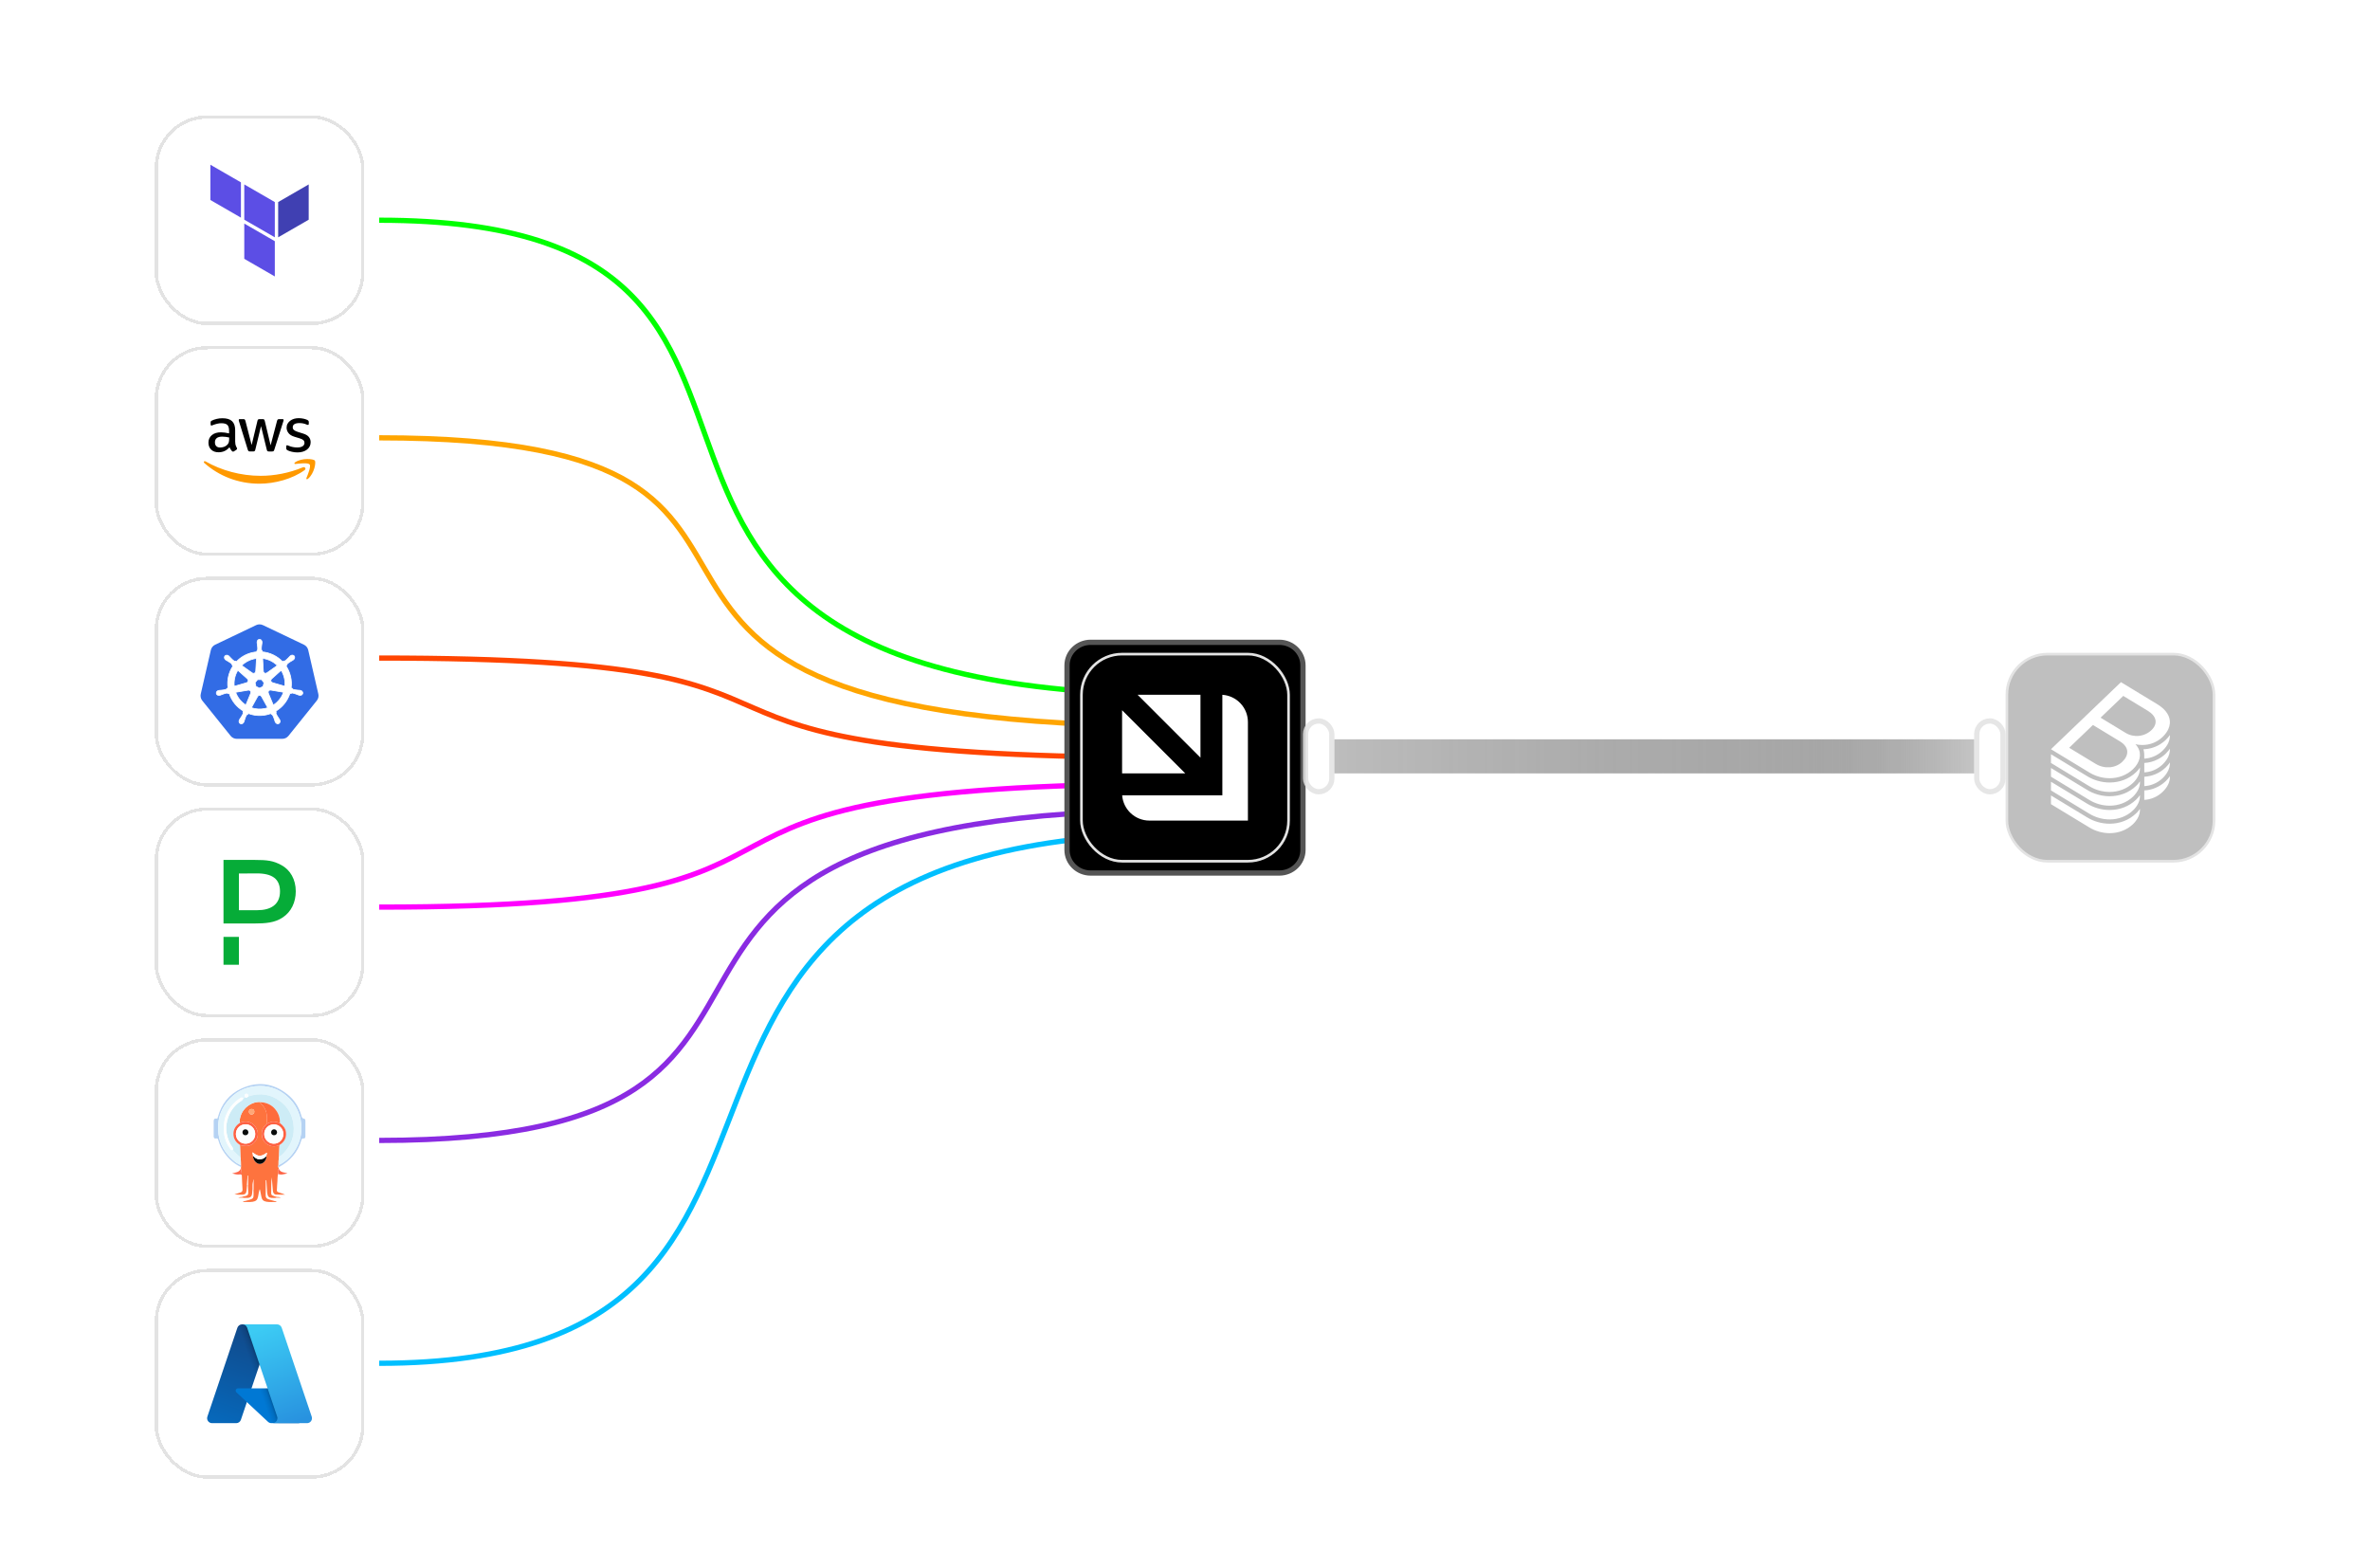 <svg width="904" height="598" viewBox="0 0 904 598" fill="none" xmlns="http://www.w3.org/2000/svg">
<rect x="765.5" y="249.5" width="79" height="79" rx="15.5" fill="black" fill-opacity="0.25"/>
<rect x="765.5" y="249.5" width="79" height="79" rx="15.5" stroke="#E3E3E3"/>
<path d="M823.045 282.521C823.695 282.121 824.301 281.654 824.853 281.127C824.958 281.025 825.061 280.922 825.162 280.818C825.548 280.424 825.905 280.003 826.228 279.557C826.558 279.103 826.843 278.618 827.078 278.109C827.401 277.414 827.598 276.668 827.663 275.905C827.863 273.298 826.319 270.706 822.875 268.616L809.006 260.2L792.84 275.69L782.315 285.774L796.914 294.634C799.251 296.065 801.937 296.827 804.678 296.839C808.028 296.839 811.238 295.657 813.606 293.386C816.182 290.918 817.037 287.724 815.448 285.07C815.189 284.639 814.883 284.239 814.534 283.877C815.386 284.068 816.257 284.165 817.131 284.166H817.151C818.576 284.169 819.99 283.905 821.318 283.388C821.918 283.151 822.496 282.86 823.045 282.521ZM809.529 290.561C806.932 293.049 802.754 293.414 799.353 291.354L789.253 285.223L798.32 276.534L808.591 282.768C812.292 285.012 812.088 288.107 809.529 290.561ZM810.729 279.508L801.233 273.743L809.891 265.443L819.216 271.102C822.702 273.215 823.155 276.075 820.634 278.495C819.326 279.733 817.646 280.505 815.854 280.688C814.063 280.871 812.261 280.457 810.729 279.508ZM814.743 305.049C812.113 307.569 808.537 308.959 804.678 308.959C801.636 308.947 798.656 308.101 796.061 306.513L782.315 298.177V301.493L796.914 310.353C799.251 311.784 801.937 312.548 804.678 312.56C808.028 312.56 811.238 311.376 813.606 309.107C815.337 307.448 816.294 305.46 816.252 303.53V303.289C815.808 303.926 815.303 304.517 814.743 305.054V305.049ZM814.743 299.806C812.113 302.327 808.537 303.715 804.678 303.715C801.636 303.703 798.656 302.857 796.061 301.27L782.315 292.936V296.254L796.914 305.113C799.251 306.545 801.937 307.308 804.678 307.321C808.028 307.321 811.238 306.136 813.606 303.867C815.337 302.209 816.294 300.22 816.252 298.289V298.049C815.808 298.686 815.303 299.277 814.743 299.814V299.806ZM814.743 294.564C812.113 297.086 808.537 298.474 804.678 298.474C801.636 298.462 798.656 297.616 796.061 296.029L782.315 287.696V291.014L796.914 299.873C799.251 301.304 801.937 302.067 804.678 302.079C808.028 302.079 811.238 300.896 813.606 298.627C815.337 296.967 816.294 294.981 816.252 293.049V292.804C815.809 293.443 815.304 294.035 814.743 294.573V294.564ZM825.995 298.024C823.8 300.114 820.929 301.347 817.902 301.5V305.097C820.504 304.953 822.97 303.887 824.857 302.09C826.739 300.292 827.699 298.312 827.68 296.358V296.064C827.187 296.776 826.622 297.436 825.995 298.033V298.024ZM814.743 310.284C812.113 312.806 808.537 314.195 804.678 314.195C801.636 314.183 798.656 313.336 796.061 311.748L782.315 303.417V306.734L796.914 315.593C799.251 317.024 801.937 317.787 804.678 317.8C808.028 317.8 811.238 316.617 813.606 314.347C815.337 312.688 816.294 310.7 816.252 308.77V308.529C815.809 309.166 815.304 309.757 814.743 310.294V310.284ZM826.271 282.037C826.18 282.13 826.09 282.222 825.996 282.314C825.548 282.736 825.07 283.124 824.565 283.477C824.07 283.828 823.549 284.143 823.006 284.417C821.894 284.979 820.706 285.373 819.479 285.588C818.851 285.705 818.214 285.776 817.576 285.8C817.642 286.016 817.698 286.236 817.744 286.458C817.855 286.988 817.907 287.529 817.897 288.071V289.37H817.904C819.072 289.298 820.221 289.046 821.312 288.624C822.63 288.108 823.835 287.34 824.859 286.363C824.967 286.259 825.061 286.153 825.163 286.048C825.549 285.655 825.906 285.234 826.229 284.787C826.559 284.335 826.843 283.851 827.079 283.343C827.401 282.646 827.597 281.898 827.659 281.132C827.67 280.967 827.686 280.8 827.685 280.635V280.363C827.588 280.501 827.487 280.64 827.382 280.779C827.04 281.221 826.668 281.642 826.271 282.037ZM826.271 292.511C826.179 292.605 826.095 292.701 826.002 292.793C823.808 294.883 820.937 296.116 817.91 296.27V299.855C820.512 299.71 822.978 298.644 824.865 296.848C825.789 295.99 826.54 294.963 827.078 293.823C827.4 293.126 827.597 292.378 827.659 291.613C827.67 291.447 827.685 291.281 827.684 291.114V290.82C827.585 290.964 827.488 291.109 827.379 291.252C827.037 291.695 826.667 292.116 826.271 292.511ZM826.271 287.269C826.179 287.363 826.095 287.458 826.002 287.551C825.555 287.973 825.078 288.362 824.574 288.714C824.076 289.066 823.554 289.38 823.01 289.654C821.424 290.459 819.687 290.925 817.91 291.023V294.612C820.512 294.467 822.978 293.401 824.865 291.605C824.973 291.502 825.067 291.395 825.169 291.291C825.555 290.897 825.912 290.476 826.235 290.03C826.563 289.576 826.845 289.092 827.078 288.583C827.4 287.887 827.597 287.139 827.659 286.373C827.67 286.207 827.685 286.04 827.684 285.875V285.579C827.585 285.724 827.488 285.869 827.379 286.012C827.037 286.455 826.667 286.876 826.271 287.271V287.269Z" fill="white"/>
<path d="M144.64 84C349.547 84 177.184 265 452 265" stroke="#00FF00" stroke-width="2"/>
<path d="M144.64 167C349.547 167 176.28 277 452 277" stroke="#FFA500" stroke-width="2"/>
<path d="M144.64 251C349.547 251 217.864 289 452 289" stroke="#FF4500" stroke-width="2"/>
<path d="M144.64 346C349.547 346 219.22 299 452 299" stroke="#FF00FF" stroke-width="2"/>
<path d="M144.64 435C349.547 435 189.84 309 452 309" stroke="#8A2BE2" stroke-width="2"/>
<path d="M144.64 520C349.547 520 201.592 318 452 318" stroke="#00BFFF" stroke-width="2"/>
<path d="M488 245H416C411.029 245 407 248.94 407 253.8V324.2C407 329.06 411.029 333 416 333H488C492.971 333 497 329.06 497 324.2V253.8C497 248.94 492.971 245 488 245Z" fill="black" stroke="#555555" stroke-width="2"/>
<rect x="412.5" y="249.5" width="79" height="79" rx="15.5" fill="black" fill-opacity="0.25"/>
<rect x="412.5" y="249.5" width="79" height="79" rx="15.5" stroke="#E3E3E3"/>
<path d="M428 295.001L452.105 295.001L428 270.897V295.001Z" fill="white"/>
<path d="M428.029 303.348C428.429 308.746 432.935 313 438.435 313H476V275.435C476 269.902 471.694 265.375 466.25 265.022L466.25 303.348L428.029 303.348Z" fill="white"/>
<path d="M457.902 265L457.902 288.992L433.909 265H457.902Z" fill="white"/>
<g filter="url(#filter0_d_4_133)">
<rect x="59" y="39" width="80" height="80" rx="20" fill="white" shape-rendering="crispEdges"/>
<rect x="59.625" y="39.625" width="78.75" height="78.75" rx="19.375" stroke="#E3E3E3" stroke-width="1.25" shape-rendering="crispEdges"/>
<path d="M106.101 72.075V85.52L117.75 78.802V65.343L106.101 72.075Z" fill="#4040B2"/>
<path d="M93.176 65.343L104.824 72.075V85.52L93.176 78.793V65.343ZM80.25 57.835V71.287L91.898 78.014V64.561L80.25 57.835ZM93.176 93.723L104.824 100.45V86.997L93.176 80.271V93.723Z" fill="#5C4EE5"/>
</g>
<g filter="url(#filter1_d_4_133)">
<rect x="59" y="127" width="80" height="80" rx="20" fill="white" shape-rendering="crispEdges"/>
<rect x="59.625" y="127.625" width="78.75" height="78.75" rx="19.375" stroke="#E3E3E3" stroke-width="1.25" shape-rendering="crispEdges"/>
<path d="M89.728 163.577C89.728 164.094 89.787 164.515 89.886 164.814C89.994 165.121 90.135 165.46 90.334 165.816C90.409 165.929 90.434 166.042 90.434 166.139C90.434 166.277 90.351 166.414 90.168 166.56L89.272 167.142C89.147 167.222 89.023 167.263 88.907 167.263C88.766 167.263 88.625 167.198 88.484 167.069C88.284 166.859 88.118 166.64 87.977 166.414C87.836 166.18 87.695 165.913 87.537 165.598C86.433 166.875 85.047 167.513 83.379 167.513C82.192 167.513 81.246 167.182 80.557 166.511C79.86 165.848 79.511 164.959 79.511 163.844C79.511 162.664 79.934 161.702 80.798 160.982C81.661 160.255 82.806 159.899 84.259 159.899C84.74 159.899 85.23 159.94 85.753 160.004C86.276 160.077 86.815 160.19 87.38 160.312V159.301C87.38 158.242 87.156 157.507 86.716 157.078C86.267 156.642 85.504 156.432 84.416 156.432C83.918 156.432 83.412 156.488 82.889 156.618C82.366 156.739 81.86 156.893 81.362 157.086C81.138 157.183 80.964 157.24 80.864 157.272C80.764 157.297 80.698 157.313 80.64 157.313C80.441 157.313 80.341 157.175 80.341 156.876V156.197C80.341 155.979 80.374 155.809 80.441 155.712C80.516 155.615 80.64 155.518 80.839 155.421C81.337 155.171 81.927 154.961 82.624 154.791C83.313 154.613 84.051 154.532 84.823 154.532C86.508 154.532 87.737 154.904 88.525 155.656C89.305 156.408 89.704 157.547 89.704 159.075V163.577H89.728ZM83.985 165.695C84.458 165.695 84.939 165.606 85.446 165.444C85.952 165.274 86.409 164.967 86.79 164.555C87.014 164.288 87.18 163.997 87.272 163.666C87.355 163.326 87.413 162.922 87.413 162.453V161.872C86.998 161.775 86.558 161.686 86.11 161.637C85.653 161.581 85.222 161.548 84.782 161.548C83.835 161.548 83.138 161.734 82.674 162.106C82.209 162.478 81.985 163.011 81.985 163.706C81.985 164.361 82.151 164.846 82.507 165.177C82.848 165.525 83.338 165.695 83.985 165.695ZM95.339 167.198C95.082 167.198 94.916 167.15 94.8 167.053C94.692 166.972 94.592 166.778 94.501 166.511L91.181 155.769C91.098 155.494 91.056 155.308 91.056 155.211C91.056 154.993 91.173 154.864 91.397 154.864H92.783C93.049 154.864 93.231 154.904 93.331 155.001C93.447 155.09 93.53 155.284 93.613 155.543L95.987 164.749L98.195 155.543C98.261 155.268 98.352 155.09 98.46 155.001C98.576 154.92 98.775 154.864 99.025 154.864H100.162C100.427 154.864 100.61 154.904 100.726 155.001C100.834 155.09 100.934 155.284 100.992 155.543L103.224 164.862L105.673 155.543C105.756 155.268 105.855 155.09 105.955 155.001C106.063 154.92 106.246 154.864 106.503 154.864H107.823C108.047 154.864 108.171 154.977 108.171 155.211C108.171 155.284 108.155 155.349 108.146 155.438C108.13 155.518 108.105 155.632 108.047 155.785L104.635 166.527C104.552 166.802 104.453 166.988 104.345 167.069C104.229 167.15 104.046 167.206 103.805 167.206H102.585C102.32 167.206 102.137 167.166 102.021 167.069C101.913 166.972 101.813 166.794 101.755 166.511L99.564 157.547L97.389 166.503C97.315 166.778 97.232 166.956 97.124 167.053C97.008 167.15 96.808 167.198 96.551 167.198H95.339ZM113.5 167.57C112.769 167.57 112.031 167.489 111.325 167.319C110.62 167.15 110.064 166.972 109.698 166.762C109.474 166.64 109.317 166.503 109.258 166.374C109.2 166.252 109.175 166.107 109.175 165.986V165.274C109.175 164.983 109.292 164.846 109.499 164.846C109.582 164.846 109.673 164.862 109.756 164.886C109.839 164.919 109.964 164.967 110.105 165.024C110.586 165.234 111.109 165.404 111.665 165.509C112.23 165.622 112.778 165.679 113.342 165.679C114.238 165.679 114.927 165.525 115.409 165.218C115.89 164.911 116.139 164.466 116.139 163.9C116.139 163.512 116.015 163.189 115.766 162.922C115.508 162.664 115.027 162.429 114.338 162.203L112.288 161.581C111.25 161.257 110.487 160.788 110.022 160.158C109.557 159.552 109.317 158.865 109.317 158.145C109.317 157.563 109.441 157.046 109.698 156.602C109.956 156.157 110.296 155.769 110.719 155.462C111.143 155.139 111.624 154.904 112.188 154.734C112.753 154.573 113.342 154.5 113.965 154.5C114.28 154.5 114.604 154.516 114.911 154.557C115.243 154.597 115.533 154.654 115.832 154.71C116.114 154.783 116.388 154.848 116.637 154.936C116.894 155.017 117.094 155.098 117.235 155.179C117.434 155.292 117.575 155.405 117.658 155.527C117.741 155.64 117.783 155.793 117.783 155.987V156.642C117.783 156.933 117.675 157.086 117.459 157.086C117.343 157.086 117.16 157.03 116.919 156.925C116.114 156.561 115.21 156.375 114.205 156.375C113.4 156.375 112.769 156.505 112.329 156.771C111.89 157.03 111.665 157.434 111.665 158.008C111.665 158.396 111.807 158.727 112.089 158.994C112.371 159.253 112.894 159.519 113.641 159.754L115.649 160.384C116.67 160.7 117.401 161.144 117.841 161.718C118.281 162.284 118.488 162.938 118.488 163.666C118.488 164.264 118.364 164.806 118.123 165.274C117.866 165.751 117.534 166.163 117.094 166.495C116.654 166.842 116.131 167.093 115.525 167.279C114.886 167.473 114.222 167.57 113.5 167.57Z" fill="black"/>
<path d="M116.172 174.327C111.524 177.705 104.768 179.5 98.958 179.5C90.816 179.5 83.479 176.533 77.943 171.611C77.503 171.223 77.893 170.698 78.424 171.005C84.417 174.424 91.804 176.493 99.448 176.493C104.61 176.493 110.279 175.442 115.492 173.268C116.272 172.92 116.936 173.769 116.172 174.327ZM118.106 172.161C117.517 171.409 114.18 171.797 112.67 171.975C112.213 172.031 112.147 171.643 112.554 171.352C115.21 169.518 119.575 170.043 120.09 170.657C120.596 171.28 119.949 175.58 117.459 177.633C117.077 177.956 116.712 177.786 116.878 177.366C117.442 175.992 118.704 172.896 118.106 172.161Z" fill="#FF9900"/>
</g>
<g filter="url(#filter2_d_4_133)">
<rect x="59" y="215" width="80" height="80" rx="20" fill="white" shape-rendering="crispEdges"/>
<rect x="59.625" y="215.625" width="78.75" height="78.75" rx="19.375" stroke="#E3E3E3" stroke-width="1.25" shape-rendering="crispEdges"/>
<path d="M98.844 233.154C98.446 233.174 98.056 233.273 97.698 233.444L82.053 240.919C81.648 241.112 81.293 241.394 81.012 241.742C80.732 242.091 80.535 242.497 80.435 242.932L76.575 259.722C76.486 260.109 76.476 260.51 76.546 260.901C76.616 261.291 76.764 261.664 76.981 261.997C77.034 262.079 77.091 262.158 77.151 262.233L87.98 275.697C88.26 276.045 88.616 276.326 89.021 276.52C89.426 276.713 89.869 276.813 90.319 276.813L107.684 276.809C108.133 276.81 108.576 276.71 108.981 276.517C109.386 276.324 109.742 276.043 110.022 275.695L120.847 262.229C121.127 261.881 121.325 261.474 121.425 261.039C121.525 260.605 121.525 260.153 121.425 259.718L117.559 242.928C117.459 242.493 117.262 242.087 116.982 241.738C116.701 241.39 116.346 241.108 115.941 240.915L100.295 233.444C99.843 233.228 99.344 233.129 98.844 233.154Z" fill="#326CE5"/>
<path d="M98.999 238.868C98.482 238.868 98.063 239.334 98.063 239.908C98.063 239.917 98.065 239.926 98.065 239.934C98.064 240.013 98.06 240.107 98.063 240.175C98.075 240.506 98.147 240.76 98.191 241.065C98.27 241.718 98.336 242.26 98.295 242.764C98.255 242.953 98.115 243.127 97.991 243.248L97.969 243.644C97.407 243.69 96.841 243.776 96.276 243.904C93.845 244.456 91.751 245.708 90.158 247.399C90.054 247.329 89.873 247.199 89.82 247.159C89.653 247.182 89.484 247.233 89.263 247.105C88.844 246.823 88.463 246.434 88.001 245.965C87.789 245.741 87.636 245.527 87.385 245.311C87.328 245.261 87.24 245.195 87.177 245.145C86.98 244.988 86.748 244.906 86.524 244.898C86.237 244.889 85.959 245.001 85.778 245.229C85.456 245.633 85.559 246.251 86.008 246.609C86.013 246.613 86.017 246.616 86.022 246.619C86.084 246.669 86.159 246.733 86.216 246.775C86.483 246.972 86.727 247.073 86.993 247.229C87.552 247.575 88.017 247.862 88.385 248.208C88.529 248.361 88.554 248.631 88.573 248.748L88.873 249.016C87.267 251.434 86.523 254.42 86.963 257.463L86.57 257.577C86.467 257.711 86.321 257.921 86.168 257.984C85.686 258.135 85.144 258.191 84.49 258.26C84.182 258.285 83.917 258.27 83.591 258.332C83.519 258.345 83.419 258.371 83.341 258.39C83.338 258.39 83.336 258.391 83.333 258.392C83.329 258.393 83.323 258.395 83.319 258.396C82.767 258.529 82.413 259.036 82.527 259.536C82.641 260.036 83.18 260.34 83.735 260.221C83.739 260.22 83.745 260.219 83.749 260.219C83.755 260.217 83.761 260.214 83.767 260.213C83.845 260.196 83.942 260.177 84.009 260.159C84.33 260.073 84.562 259.947 84.85 259.836C85.469 259.614 85.982 259.429 86.482 259.356C86.691 259.34 86.911 259.485 87.02 259.546L87.429 259.476C88.368 262.388 90.336 264.742 92.829 266.219L92.659 266.627C92.72 266.786 92.788 267 92.742 267.157C92.56 267.628 92.249 268.125 91.894 268.68C91.723 268.936 91.547 269.135 91.392 269.428C91.355 269.498 91.308 269.606 91.272 269.68C91.031 270.195 91.208 270.788 91.67 271.011C92.136 271.235 92.713 270.999 92.963 270.483C92.963 270.482 92.965 270.481 92.965 270.481C92.965 270.48 92.965 270.479 92.965 270.479C93.001 270.405 93.051 270.309 93.081 270.241C93.214 269.937 93.258 269.676 93.351 269.382C93.599 268.76 93.735 268.107 94.076 267.7C94.169 267.589 94.322 267.546 94.48 267.503L94.692 267.119C96.865 267.953 99.297 268.177 101.726 267.625C102.281 267.5 102.816 267.337 103.333 267.141C103.393 267.247 103.503 267.45 103.533 267.501C103.693 267.554 103.869 267.581 104.011 267.792C104.266 268.227 104.441 268.743 104.654 269.366C104.747 269.66 104.793 269.921 104.926 270.225C104.956 270.294 105.006 270.391 105.042 270.465C105.291 270.982 105.87 271.219 106.336 270.995C106.798 270.772 106.975 270.179 106.734 269.664C106.699 269.59 106.649 269.482 106.612 269.412C106.457 269.119 106.282 268.922 106.11 268.666C105.756 268.111 105.462 267.651 105.28 267.179C105.204 266.936 105.293 266.785 105.352 266.627C105.316 266.586 105.24 266.357 105.196 266.249C107.786 264.719 109.697 262.278 110.594 259.458C110.715 259.477 110.926 259.515 110.994 259.528C111.135 259.435 111.264 259.314 111.518 259.334C112.018 259.406 112.531 259.592 113.151 259.814C113.439 259.925 113.671 260.053 113.991 260.138C114.059 260.157 114.156 260.174 114.233 260.191C114.24 260.192 114.245 260.195 114.251 260.197C114.256 260.197 114.261 260.198 114.265 260.199C114.821 260.318 115.36 260.014 115.474 259.514C115.588 259.014 115.233 258.507 114.682 258.374C114.601 258.356 114.487 258.325 114.409 258.31C114.084 258.248 113.818 258.263 113.511 258.238C112.856 258.169 112.314 258.113 111.832 257.962C111.636 257.885 111.496 257.652 111.428 257.555L111.05 257.445C111.246 256.027 111.193 254.551 110.854 253.074C110.512 251.583 109.906 250.219 109.099 249.018C109.196 248.93 109.379 248.768 109.431 248.72C109.447 248.552 109.434 248.376 109.607 248.19C109.976 247.844 110.44 247.557 111 247.211C111.266 247.055 111.512 246.954 111.778 246.757C111.839 246.713 111.921 246.642 111.984 246.591C112.434 246.233 112.537 245.615 112.215 245.211C111.892 244.806 111.267 244.768 110.818 245.127C110.754 245.177 110.667 245.243 110.61 245.293C110.358 245.509 110.203 245.722 109.992 245.947C109.53 246.416 109.148 246.807 108.729 247.089C108.548 247.195 108.282 247.158 108.161 247.151L107.805 247.405C105.774 245.276 103.009 243.914 100.032 243.65C100.023 243.525 100.012 243.3 100.01 243.232C99.888 243.115 99.741 243.016 99.704 242.764C99.663 242.26 99.731 241.718 99.81 241.065C99.853 240.76 99.925 240.506 99.938 240.175C99.941 240.099 99.936 239.99 99.936 239.908C99.936 239.334 99.516 238.868 98.999 238.868ZM97.827 246.131L97.549 251.043L97.529 251.053C97.51 251.492 97.148 251.843 96.704 251.843C96.522 251.843 96.355 251.785 96.218 251.685L96.21 251.689L92.183 248.834C93.42 247.617 95.004 246.717 96.828 246.303C97.162 246.227 97.495 246.171 97.827 246.131ZM100.174 246.131C102.304 246.393 104.274 247.358 105.784 248.836L101.782 251.673L101.768 251.667C101.413 251.927 100.913 251.862 100.636 251.515C100.523 251.373 100.463 251.206 100.456 251.037L100.452 251.035L100.174 246.131ZM90.722 250.669L94.4 253.958L94.395 253.978C94.727 254.267 94.776 254.767 94.499 255.114C94.386 255.257 94.234 255.352 94.071 255.397L94.067 255.413L89.353 256.773C89.114 254.579 89.631 252.447 90.722 250.669ZM107.251 250.671C107.797 251.556 108.211 252.546 108.457 253.618C108.7 254.677 108.761 255.735 108.661 256.757L103.923 255.393L103.919 255.373C103.495 255.257 103.234 254.825 103.333 254.392C103.373 254.215 103.468 254.065 103.595 253.954L103.593 253.944L107.251 250.671ZM98.245 254.212H99.752L100.688 255.383L100.352 256.843L98.999 257.493L97.643 256.841L97.307 255.381L98.245 254.212ZM103.075 258.218C103.139 258.214 103.203 258.22 103.265 258.232L103.273 258.222L108.149 259.046C107.435 261.051 106.07 262.788 104.245 263.95L102.353 259.378L102.359 259.37C102.185 258.966 102.359 258.492 102.759 258.3C102.861 258.25 102.968 258.223 103.075 258.218ZM94.886 258.238C95.258 258.243 95.591 258.501 95.678 258.88C95.718 259.057 95.699 259.233 95.632 259.388L95.646 259.406L93.773 263.932C92.022 262.808 90.628 261.126 89.882 259.062L94.716 258.242L94.724 258.252C94.778 258.242 94.832 258.237 94.886 258.238ZM98.969 260.221C99.099 260.216 99.23 260.242 99.355 260.303C99.519 260.381 99.646 260.506 99.726 260.655H99.744L102.127 264.96C101.817 265.064 101.499 265.153 101.174 265.227C99.352 265.64 97.535 265.515 95.89 264.954L98.267 260.657H98.271C98.414 260.39 98.684 260.231 98.969 260.221Z" fill="white" stroke="white" stroke-width="0.281"/>
</g>
<g filter="url(#filter3_d_4_133)">
<rect x="59" y="303" width="80" height="80" rx="20" fill="white" shape-rendering="crispEdges"/>
<rect x="59.625" y="303.625" width="78.75" height="78.75" rx="19.375" stroke="#E3E3E3" stroke-width="1.25" shape-rendering="crispEdges"/>
<path d="M91.124 352.349V363H85.25V352.349H91.124ZM96.992 323C102.025 323.006 104.207 323.291 107.307 324.966C110.713 326.794 112.816 330.429 112.816 334.954C112.816 339.16 111.101 342.794 107.81 344.966C104.793 346.977 101.364 347.251 96.793 347.251H85.25V323L96.992 323ZM97.933 328.142L97.753 328.143L91.124 328.189V342.177H98.141C103.056 342.177 106.804 340.211 106.804 335.023C106.804 330.2 103.787 328.097 97.753 328.143L97.933 328.142Z" fill="#06AC38"/>
</g>
<g filter="url(#filter4_d_4_133)">
<rect x="59" y="391" width="80" height="80" rx="20" fill="white" shape-rendering="crispEdges"/>
<rect x="59.625" y="391.625" width="78.75" height="78.75" rx="19.375" stroke="#E3E3E3" stroke-width="1.25" shape-rendering="crispEdges"/>
<path d="M96.537 444.994C96.541 444.994 96.545 445.006 96.545 445.029C96.549 445.192 96.553 445.351 96.557 445.514C96.58 445.39 96.603 445.266 96.63 445.138C96.611 444.901 96.425 445.022 96.537 444.994Z" fill="#FEFEFE"/>
<path d="M106.607 431.746C106.604 431.75 106.597 431.75 106.593 431.753C106.597 431.757 106.604 431.76 106.607 431.764C106.604 431.76 106.607 431.753 106.607 431.746Z" fill="#FEFEFE"/>
<path d="M100.264 415.485V415.489H100.274C100.271 415.489 100.267 415.485 100.264 415.485Z" fill="#FEFEFE"/>
<path d="M105.657 448.144C105.706 447.582 105.68 447.013 105.749 446.455C105.902 445.227 105.756 443.972 106.075 442.759C106.232 442.132 105.729 441.396 106.374 440.846L106.213 440.311C106.145 440.172 106.111 440.019 106.115 439.863C106.118 439.708 106.158 439.556 106.232 439.42C106.194 438.344 106.259 437.266 106.424 436.201C106.482 434.722 106.543 433.242 106.601 431.758C106.597 431.754 106.589 431.75 106.585 431.747C103.45 433.199 100.494 431.166 99.991 428.725C99.661 427.121 99.838 425.607 101.078 424.383C101.285 424.177 101.461 423.941 101.653 423.716C102.16 420.652 101.807 417.84 99.212 415.648C99.6 415.423 99.949 415.551 100.264 415.493V415.489C97.082 414.683 93.221 416.879 91.942 420.234C91.545 421.225 91.366 422.292 91.417 423.36C94.572 421.884 97.4 423.647 98.18 426.331C98.99 429.124 96.832 432.08 93.965 432.122C93.144 432.126 92.328 432.004 91.543 431.758C91.601 433.3 91.66 434.842 91.72 436.383C91.861 437.389 91.921 438.405 91.9 439.42C91.908 439.661 91.916 439.901 91.923 440.141C91.916 440.3 91.908 440.459 91.9 440.621C92.1 441.595 92.219 442.583 92.257 443.577C92.25 443.551 92.245 443.526 92.242 443.499C92.246 443.527 92.253 443.55 92.257 443.577C92.334 445.262 92.38 446.951 92.499 448.636C92.549 449.333 92.299 449.682 91.662 449.86C90.91 450.073 90.169 450.329 89.425 450.569C90.407 450.694 91.398 450.738 92.388 450.701C93.451 450.677 93.935 450.201 94.038 449.136C94.103 448.458 94.161 447.78 94.222 447.102C94.291 445.874 94.361 444.642 94.43 443.414H94.579V446.92C94.599 447.451 94.606 447.985 94.641 448.516C94.794 450.991 94.867 450.976 92.422 451.475C92.366 451.493 92.312 451.516 92.261 451.545C92.407 451.642 92.553 451.739 92.699 451.839C92.721 451.843 92.742 451.851 92.76 451.864C92.779 451.877 92.795 451.894 92.806 451.913C93.389 451.917 93.977 451.967 94.552 451.913C95.6 451.812 96.096 451.247 96.172 450.197C96.218 449.523 96.287 448.849 96.345 448.175C96.285 447.285 96.355 446.391 96.552 445.521C96.548 445.359 96.545 445.2 96.541 445.037C96.541 445.014 96.533 444.999 96.533 445.002C96.422 445.03 96.606 444.909 96.625 445.146C96.644 445.041 96.667 444.937 96.687 444.832V448.892C96.698 449.368 96.713 449.841 96.721 450.317C96.74 452.041 96.633 452.196 95.005 452.688C94.556 452.823 94.088 452.905 93.643 453.056C93.32 453.168 92.91 453.106 92.606 453.49C93.931 453.439 95.171 453.59 96.403 453.389C97.677 453.18 98.183 452.661 98.445 451.406C98.636 450.484 98.717 449.535 99.066 448.601C99.106 448.665 99.139 448.732 99.166 448.802C99.343 449.674 99.519 450.549 99.688 451.421C99.926 452.641 100.417 453.16 101.646 453.377C102.916 453.598 104.202 453.447 105.518 453.478C105.33 453.153 105.035 453.207 104.797 453.137C103.979 452.897 103.146 452.692 102.344 452.413C101.761 452.207 101.342 451.832 101.35 451.107C101.369 449.124 101.358 447.141 101.358 445.157H101.596C101.68 446.401 101.78 447.64 101.845 448.884C101.995 451.758 102.333 452.072 105.192 451.913C105.353 451.642 105.749 451.855 105.898 451.564C105.211 451.561 104.613 451.227 103.983 451.014C103.813 450.955 103.668 450.841 103.569 450.69C103.47 450.538 103.424 450.358 103.438 450.178C103.469 448.14 103.392 446.095 103.664 444.065C103.83 445.769 103.96 447.478 104.091 449.182C104.152 449.98 104.509 450.604 105.338 450.658C106.459 450.735 107.583 450.677 108.708 450.677C108.123 450.403 107.517 450.178 106.896 450.003C105.522 449.558 105.53 449.554 105.657 448.144L105.657 448.144ZM97.013 419.08C97.01 419.352 96.902 419.613 96.711 419.806C96.52 419.998 96.262 420.108 95.992 420.11C95.389 420.122 94.936 419.773 94.925 418.983C94.927 418.847 94.957 418.714 95.013 418.59C95.068 418.466 95.147 418.355 95.246 418.264C95.346 418.172 95.462 418.102 95.589 418.057C95.716 418.012 95.85 417.994 95.984 418.003C96.702 417.991 97.024 418.479 97.013 419.08ZM101.626 436.023C101.63 437.592 100.44 438.959 99.082 438.956C97.8 438.952 96.491 437.425 96.537 435.984C96.468 435.558 96.395 435.128 96.299 434.532C97.216 435.163 97.988 435.81 99.02 435.833C100.076 435.853 100.905 435.307 101.768 434.667C101.953 435.179 101.488 435.578 101.626 436.023H101.626Z" fill="#FE733E"/>
<path d="M91.904 439.417C91.827 439.389 91.754 439.355 91.682 439.327C90.653 438.874 89.705 438.252 88.876 437.487C85.828 434.83 83.817 431.503 83.33 427.466C82.777 422.88 83.794 418.646 86.826 415.009C89.594 411.693 93.121 409.76 97.331 409.314C102.01 408.822 106.213 410.143 109.752 413.405C112.641 415.993 114.466 419.579 114.868 423.457C115.283 426.786 114.599 430.159 112.922 433.056C111.36 435.748 109.28 437.933 106.466 439.316C106.39 439.355 106.313 439.393 106.236 439.428C106.161 439.564 106.12 439.716 106.117 439.871C106.114 440.027 106.148 440.18 106.217 440.319V440.319C106.277 440.254 106.344 440.195 106.417 440.145C110.665 437.875 113.613 434.501 114.991 429.806C115.11 429.407 115.294 429.209 115.736 429.256C116.335 429.318 116.496 428.915 116.496 428.411C116.5 426.478 116.501 424.547 116.5 422.616C116.5 422.202 116.4 421.745 115.974 421.698C115.191 421.605 115.095 421.028 114.937 420.467C114.071 417.265 112.202 414.432 109.61 412.39C104.198 408.102 98.256 407.327 92.023 410.225C87.39 412.374 84.439 416.105 83.103 421.098C83.019 421.408 83.057 421.776 82.535 421.667C81.79 421.512 81.51 421.954 81.506 422.62C81.495 424.553 81.502 426.482 81.502 428.415C81.502 429.058 81.825 429.399 82.439 429.248C83.003 429.109 83.138 429.391 83.253 429.825C83.752 431.662 84.586 433.388 85.713 434.915C87.364 437.174 89.375 438.987 91.931 440.141C91.923 439.901 91.916 439.657 91.904 439.417L91.904 439.417Z" fill="#B5D2F3"/>
<path d="M91.908 440.617C91.34 442.225 89.828 442.186 88.542 442.589C89.509 442.841 90.492 443.131 91.459 442.965C92.035 442.864 92.146 443.073 92.231 443.418C92.238 443.445 92.242 443.472 92.25 443.499C92.254 443.523 92.261 443.55 92.265 443.577C92.227 442.582 92.108 441.592 91.908 440.617V440.617Z" fill="#FE684B"/>
<path d="M106.075 442.763C107.303 443.325 108.462 442.76 109.648 442.597C108.489 442.101 106.988 442.357 106.378 440.85C105.729 441.4 106.232 442.136 106.075 442.763Z" fill="#FE6446"/>
<path d="M96.694 444.824C96.674 444.929 96.651 445.034 96.632 445.138C96.609 445.262 96.581 445.386 96.558 445.514C96.359 446.384 96.289 447.277 96.349 448.167C96.64 448.319 96.427 448.718 96.694 448.88L96.694 444.824Z" fill="#FED6C8"/>
<path d="M94.439 443.406C94.37 444.634 94.3 445.866 94.23 447.094C94.35 447.032 94.47 446.974 94.59 446.912V443.406H94.439Z" fill="#FEEBE3"/>
<path d="M90.829 451.906H92.81C92.775 451.883 92.737 451.859 92.703 451.832C92.557 451.735 92.411 451.639 92.265 451.538C91.762 451.527 91.266 451.654 90.829 451.906V451.906Z" fill="#FE9166"/>
<path d="M105.192 451.905H107.119C106.766 451.645 106.333 451.522 105.898 451.556C105.749 451.851 105.35 451.634 105.192 451.905Z" fill="#FE8F64"/>
<path d="M106.47 439.312C109.284 437.933 111.36 435.748 112.926 433.052C114.603 430.156 115.287 426.782 114.872 423.453C114.473 419.575 112.648 415.988 109.756 413.401C106.217 410.143 102.014 408.819 97.335 409.314C93.129 409.756 89.597 411.693 86.83 415.009C83.794 418.646 82.781 422.88 83.334 427.467C83.821 431.507 85.832 434.83 88.88 437.488C89.709 438.252 90.657 438.873 91.686 439.328C91.758 439.359 91.831 439.39 91.908 439.417C91.929 438.401 91.868 437.386 91.728 436.38C91.651 436.326 91.574 436.271 91.497 436.213C90.738 435.621 90.029 434.965 89.379 434.253C89.175 434.044 88.922 433.866 88.922 433.525C88.469 433.854 88.143 433.626 87.878 433.262C86.391 431.293 85.526 428.919 85.395 426.448C85.287 424.209 85.487 422.032 86.419 419.936C87.559 417.348 89.466 415.179 91.877 413.73C92.292 413.475 92.53 413.703 92.818 413.893C92.954 413.888 93.088 413.853 93.211 413.792C93.333 413.73 93.441 413.643 93.528 413.537L93.493 413.455C93.248 412.932 93.236 412.34 93.827 412.2C94.422 412.057 94.76 412.545 94.764 413.177C99.205 411.705 103.335 412.301 107.061 415.171C109.848 417.317 111.445 420.196 111.932 423.705C112.562 428.218 111.049 431.96 107.933 435.125C107.565 435.506 107.143 435.829 106.681 436.085C106.601 436.128 106.52 436.167 106.44 436.206C106.274 437.27 106.21 438.348 106.248 439.425V439.425C106.317 439.39 106.39 439.351 106.47 439.312Z" fill="#E2F5FC"/>
<path d="M107.925 435.128C111.038 431.963 112.55 428.221 111.924 423.709C111.437 420.195 109.84 417.317 107.054 415.175C103.327 412.304 99.193 411.712 94.756 413.18C94.748 413.184 94.741 413.192 94.733 413.195C94.384 413.42 94.111 413.904 93.608 413.602C93.578 413.583 93.551 413.567 93.52 413.544C93.434 413.651 93.326 413.738 93.203 413.8C93.081 413.861 92.947 413.895 92.81 413.9C92.799 413.947 92.783 413.989 92.768 414.036C92.449 414.939 91.493 415.175 90.853 415.717C89.133 417.125 87.824 418.976 87.064 421.074C85.844 424.507 86.093 427.869 87.728 431.115C88 431.642 88.314 432.144 88.669 432.618C88.862 432.876 88.95 433.199 88.914 433.521V433.532C88.914 433.869 89.168 434.051 89.371 434.26C90.023 434.971 90.731 435.627 91.49 436.221C91.566 436.275 91.643 436.333 91.72 436.387C91.662 434.845 91.603 433.304 91.543 431.762C91.54 431.762 91.54 431.758 91.536 431.758C90.208 430.879 89.233 429.755 89.064 428.082C88.853 426.017 89.713 424.491 91.386 423.379C91.394 423.375 91.401 423.368 91.409 423.364C91.357 422.296 91.537 421.229 91.935 420.238C93.213 416.887 97.074 414.687 100.256 415.492C100.258 415.492 100.26 415.492 100.262 415.493C100.264 415.494 100.266 415.495 100.268 415.496C102.379 415.841 104.114 416.813 105.357 418.599C106.361 419.974 106.856 421.659 106.758 423.364V423.364C107.956 424.282 108.923 425.359 109.08 426.951C109.291 429.093 108.386 430.658 106.601 431.75V431.77C106.543 433.249 106.482 434.729 106.424 436.213C106.509 436.174 106.589 436.135 106.666 436.093C107.132 435.838 107.557 435.513 107.925 435.128L107.925 435.128Z" fill="#CDECF6"/>
<path d="M102.755 423.189C104.071 422.535 105.349 422.887 106.62 423.309C106.666 423.325 106.716 423.34 106.762 423.356C106.861 421.651 106.365 419.965 105.361 418.591C104.117 416.806 102.382 415.833 100.271 415.489H100.26C99.945 415.551 99.596 415.419 99.208 415.643C101.803 417.836 102.16 420.648 101.649 423.712C101.73 423.674 101.807 423.639 101.887 423.6C102.183 423.464 102.471 423.333 102.755 423.189Z" fill="#FE6B3C"/>
<path d="M109.088 426.947C108.931 425.355 107.963 424.278 106.766 423.36C106.72 423.345 106.67 423.329 106.624 423.314C105.349 422.892 104.075 422.539 102.759 423.194C102.475 423.337 102.183 423.473 101.895 423.608C101.814 423.647 101.738 423.682 101.657 423.721C101.465 423.941 101.289 424.182 101.081 424.387C99.838 425.611 99.665 427.126 99.995 428.729C100.498 431.174 103.453 433.207 106.593 431.759C106.597 431.755 106.605 431.755 106.608 431.751C108.393 430.655 109.303 429.086 109.088 426.947ZM104.394 431.228C103.674 431.22 102.972 430.997 102.377 430.587C101.783 430.176 101.323 429.597 101.055 428.922C100.787 428.248 100.723 427.508 100.872 426.797C101.021 426.086 101.375 425.435 101.891 424.927C102.406 424.42 103.059 424.078 103.767 423.945C104.475 423.812 105.206 423.894 105.868 424.181C106.53 424.468 107.092 424.946 107.485 425.556C107.877 426.166 108.081 426.879 108.071 427.606C108.074 428.09 107.98 428.57 107.795 429.016C107.61 429.463 107.338 429.868 106.995 430.206C106.652 430.544 106.244 430.808 105.798 430.984C105.351 431.16 104.873 431.243 104.394 431.228Z" fill="#FE6142"/>
<path d="M91.39 423.372C89.716 424.484 88.857 426.01 89.068 428.075C89.237 429.748 90.212 430.872 91.54 431.751C91.543 431.751 91.543 431.755 91.547 431.755C92.331 432 93.148 432.123 93.969 432.119C96.832 432.076 98.993 429.124 98.184 426.328C97.404 423.643 94.572 421.881 91.421 423.357C91.41 423.36 91.399 423.365 91.39 423.372L91.39 423.372ZM93.677 431.228C93.196 431.234 92.717 431.144 92.27 430.963C91.823 430.783 91.415 430.514 91.071 430.174C90.727 429.834 90.453 429.428 90.265 428.98C90.076 428.533 89.978 428.052 89.974 427.565C89.97 427.079 90.062 426.597 90.244 426.147C90.426 425.696 90.694 425.287 91.033 424.941C91.372 424.596 91.776 424.321 92.22 424.134C92.665 423.946 93.142 423.849 93.624 423.849C94.108 423.839 94.588 423.927 95.038 424.106C95.488 424.286 95.898 424.553 96.245 424.894C96.592 425.235 96.868 425.641 97.058 426.091C97.247 426.54 97.347 427.023 97.35 427.511C97.354 427.999 97.261 428.483 97.078 428.935C96.895 429.387 96.625 429.798 96.283 430.144C95.942 430.489 95.535 430.763 95.088 430.949C94.641 431.135 94.161 431.23 93.677 431.228V431.228Z" fill="#FE6143"/>
<path d="M97.02 436.325C96.879 436.182 96.775 435.988 96.537 435.984C96.491 437.425 97.796 438.951 99.082 438.955C100.444 438.959 101.63 437.592 101.626 436.023C101.112 436.29 100.786 436.84 100.195 437.003C99.016 437.328 97.934 437.247 97.02 436.325Z" fill="#070909"/>
<path d="M101.768 434.668C100.905 435.307 100.08 435.853 99.02 435.834C97.984 435.814 97.216 435.164 96.299 434.532C96.399 435.129 96.468 435.555 96.537 435.985C96.775 435.992 96.879 436.182 97.02 436.326C97.93 437.248 99.016 437.329 100.195 437.004C100.786 436.841 101.112 436.295 101.626 436.023C101.488 435.578 101.953 435.179 101.768 434.668Z" fill="#FDFCFB"/>
<path d="M95.984 418.007C95.85 417.996 95.715 418.014 95.587 418.058C95.46 418.102 95.343 418.173 95.244 418.265C95.144 418.357 95.065 418.468 95.01 418.592C94.955 418.717 94.926 418.851 94.925 418.987C94.936 419.777 95.389 420.122 95.992 420.114C96.262 420.112 96.52 420.002 96.711 419.809C96.902 419.617 97.01 419.356 97.013 419.084C97.024 418.479 96.702 417.991 95.984 418.007Z" fill="#FEA777"/>
<path d="M88.914 433.517C88.95 433.195 88.862 432.872 88.669 432.614C88.316 432.14 88.001 431.637 87.728 431.111C86.093 427.865 85.84 424.503 87.064 421.071C87.824 418.973 89.133 417.121 90.853 415.714C91.493 415.171 92.449 414.939 92.768 414.032C92.784 413.988 92.798 413.943 92.81 413.897C92.522 413.707 92.284 413.478 91.87 413.734C89.458 415.183 87.551 417.351 86.412 419.94C85.479 422.035 85.279 424.212 85.387 426.451C85.521 428.922 86.386 431.296 87.87 433.265C88.135 433.629 88.465 433.858 88.914 433.529L88.914 433.517Z" fill="#FDFEFE"/>
<path d="M94.729 413.196C94.737 413.192 94.745 413.184 94.752 413.181C94.745 412.549 94.411 412.061 93.816 412.204C93.225 412.348 93.236 412.94 93.482 413.459L93.516 413.541C93.544 413.562 93.574 413.581 93.605 413.599C94.107 413.905 94.38 413.417 94.729 413.196L94.729 413.196Z" fill="#FBFDFE"/>
<path d="M108.071 427.609C108.084 427.125 108.001 426.644 107.827 426.193C107.652 425.741 107.39 425.33 107.056 424.983C106.721 424.636 106.321 424.36 105.879 424.172C105.437 423.984 104.962 423.887 104.482 423.887C104.003 423.879 103.527 423.966 103.081 424.145C102.636 424.323 102.23 424.588 101.886 424.925C101.542 425.262 101.268 425.664 101.079 426.109C100.889 426.553 100.789 427.031 100.783 427.514C100.777 427.998 100.866 428.478 101.045 428.927C101.223 429.376 101.488 429.785 101.823 430.13C102.159 430.475 102.559 430.75 103 430.939C103.441 431.128 103.915 431.228 104.394 431.231C104.873 431.246 105.35 431.162 105.797 430.986C106.244 430.81 106.651 430.546 106.994 430.208C107.337 429.87 107.609 429.465 107.794 429.019C107.979 428.573 108.073 428.093 108.071 427.609V427.609ZM104.574 428.012C104.427 428.027 104.278 428.01 104.138 427.963C103.998 427.916 103.869 427.839 103.76 427.738C103.651 427.638 103.564 427.515 103.505 427.378C103.446 427.24 103.417 427.092 103.419 426.943C103.409 426.788 103.432 426.632 103.485 426.485C103.539 426.339 103.622 426.206 103.729 426.094C103.836 425.981 103.965 425.893 104.108 425.834C104.251 425.775 104.404 425.746 104.559 425.75C105.234 425.8 105.614 426.199 105.695 426.912C105.603 427.547 105.28 428.001 104.574 428.012Z" fill="#FEFEFE"/>
<path d="M93.624 423.852C93.142 423.853 92.665 423.95 92.22 424.138C91.776 424.325 91.372 424.599 91.033 424.945C90.694 425.29 90.426 425.7 90.244 426.15C90.062 426.601 89.97 427.083 89.974 427.569C89.978 428.055 90.076 428.536 90.264 428.984C90.453 429.432 90.727 429.837 91.071 430.178C91.415 430.518 91.823 430.786 92.27 430.967C92.717 431.148 93.196 431.238 93.677 431.232C94.161 431.234 94.641 431.139 95.088 430.953C95.535 430.767 95.942 430.493 96.283 430.147C96.625 429.801 96.895 429.391 97.078 428.939C97.261 428.487 97.354 428.003 97.35 427.514C97.347 427.026 97.247 426.544 97.058 426.094C96.868 425.645 96.592 425.238 96.245 424.898C95.898 424.557 95.488 424.289 95.038 424.11C94.588 423.93 94.108 423.843 93.624 423.852V423.852ZM93.628 428.013C93.48 428.026 93.331 428.008 93.191 427.96C93.051 427.911 92.922 427.834 92.814 427.732C92.706 427.63 92.62 427.506 92.562 427.368C92.505 427.23 92.477 427.081 92.48 426.932C92.472 426.776 92.496 426.62 92.551 426.474C92.606 426.329 92.691 426.196 92.799 426.085C92.908 425.974 93.039 425.887 93.183 425.83C93.327 425.773 93.481 425.748 93.635 425.754C93.936 425.758 94.224 425.883 94.434 426.101C94.644 426.319 94.76 426.612 94.756 426.916C94.672 427.571 94.318 428.005 93.628 428.013Z" fill="#FEFEFE"/>
<path d="M104.559 425.75C104.404 425.746 104.25 425.774 104.107 425.833C103.964 425.891 103.835 425.98 103.727 426.092C103.62 426.205 103.537 426.338 103.484 426.485C103.431 426.631 103.409 426.788 103.419 426.943C103.417 427.093 103.446 427.241 103.504 427.378C103.563 427.515 103.65 427.638 103.759 427.739C103.868 427.84 103.997 427.917 104.137 427.964C104.278 428.011 104.427 428.028 104.574 428.012C105.276 428.001 105.603 427.548 105.695 426.912C105.614 426.2 105.234 425.801 104.559 425.75Z" fill="#090B0B"/>
<path d="M93.635 425.754C93.481 425.748 93.327 425.774 93.183 425.831C93.039 425.888 92.908 425.974 92.799 426.085C92.691 426.196 92.606 426.329 92.551 426.475C92.496 426.62 92.472 426.776 92.48 426.932C92.477 427.082 92.505 427.23 92.562 427.368C92.62 427.506 92.706 427.63 92.814 427.732C92.922 427.834 93.051 427.912 93.191 427.96C93.331 428.008 93.48 428.026 93.628 428.013C94.318 428.005 94.672 427.571 94.756 426.917C94.691 426.2 94.299 425.809 93.635 425.754Z" fill="#090C0C"/>
</g>
<g filter="url(#filter5_d_4_133)">
<rect x="59" y="479" width="80" height="80" rx="20" fill="white" shape-rendering="crispEdges"/>
<rect x="59.625" y="479.625" width="78.75" height="78.75" rx="19.375" stroke="#E3E3E3" stroke-width="1.25" shape-rendering="crispEdges"/>
<path d="M92.335 500.155H104.171L91.884 536.561C91.758 536.935 91.517 537.26 91.197 537.491C90.876 537.721 90.491 537.845 90.096 537.845H80.885C80.585 537.845 80.29 537.774 80.024 537.637C79.758 537.501 79.528 537.303 79.354 537.06C79.179 536.817 79.065 536.536 79.021 536.24C78.977 535.944 79.003 535.642 79.099 535.358L90.547 501.439C90.673 501.065 90.913 500.739 91.234 500.509C91.555 500.279 91.94 500.155 92.335 500.155Z" fill="url(#paint0_linear_4_133)"/>
<path d="M109.535 524.573H90.765C90.591 524.573 90.42 524.625 90.276 524.724C90.132 524.822 90.02 524.961 89.956 525.123C89.892 525.286 89.879 525.463 89.917 525.634C89.956 525.804 90.044 525.958 90.172 526.077L102.233 537.335C102.584 537.662 103.047 537.844 103.527 537.844H114.155L109.535 524.573Z" fill="#0078D4"/>
<path d="M92.335 500.155C91.936 500.153 91.547 500.279 91.224 500.515C90.902 500.75 90.663 501.083 90.543 501.464L79.113 535.327C79.011 535.612 78.979 535.916 79.02 536.216C79.061 536.515 79.173 536.801 79.347 537.048C79.521 537.295 79.753 537.496 80.021 537.635C80.29 537.773 80.588 537.845 80.89 537.845H90.339C90.691 537.782 91.02 537.626 91.293 537.395C91.565 537.163 91.771 536.863 91.889 536.526L94.169 529.809L102.31 537.403C102.651 537.685 103.079 537.841 103.522 537.845H114.111L109.467 524.573L95.929 524.577L104.214 500.155H92.335Z" fill="url(#paint1_linear_4_133)"/>
<path d="M107.453 501.437C107.327 501.063 107.087 500.738 106.766 500.508C106.446 500.278 106.062 500.155 105.667 500.155H92.476C92.87 500.155 93.255 500.279 93.575 500.509C93.895 500.739 94.135 501.063 94.261 501.437L105.71 535.358C105.805 535.641 105.832 535.943 105.788 536.239C105.744 536.535 105.63 536.816 105.455 537.059C105.281 537.302 105.051 537.5 104.784 537.637C104.518 537.774 104.223 537.845 103.924 537.845H117.116C117.415 537.845 117.71 537.774 117.976 537.637C118.242 537.5 118.472 537.302 118.647 537.059C118.821 536.816 118.935 536.535 118.979 536.239C119.024 535.943 118.997 535.641 118.901 535.358L107.453 501.437Z" fill="url(#paint2_linear_4_133)"/>
</g>
<rect x="498" y="275" width="10" height="27" rx="5" stroke="#E3E3E3" stroke-opacity="0.86" stroke-width="2"/>
<rect x="754" y="275" width="10" height="27" rx="5" stroke="#E3E3E3" stroke-opacity="0.86" stroke-width="2"/>
<rect x="509" y="282" width="244" height="13" fill="#DBDBDB" fill-opacity="0.5"/>
<rect x="509" y="282" width="244" height="13" fill="url(#paint3_linear_4_133)" fill-opacity="0.5"/>
<rect x="509" y="282" width="244" height="13" fill="black" fill-opacity="0.2"/>
<defs>
<filter id="filter0_d_4_133" x="54" y="39" width="90" height="90" filterUnits="userSpaceOnUse" color-interpolation-filters="sRGB">
<feFlood flood-opacity="0" result="BackgroundImageFix"/>
<feColorMatrix in="SourceAlpha" type="matrix" values="0 0 0 0 0 0 0 0 0 0 0 0 0 0 0 0 0 0 127 0" result="hardAlpha"/>
<feOffset dy="5"/>
<feGaussianBlur stdDeviation="2.5"/>
<feComposite in2="hardAlpha" operator="out"/>
<feColorMatrix type="matrix" values="0 0 0 0 0 0 0 0 0 0 0 0 0 0 0 0 0 0 0.05 0"/>
<feBlend mode="normal" in2="BackgroundImageFix" result="effect1_dropShadow_4_133"/>
<feBlend mode="normal" in="SourceGraphic" in2="effect1_dropShadow_4_133" result="shape"/>
</filter>
<filter id="filter1_d_4_133" x="54" y="127" width="90" height="90" filterUnits="userSpaceOnUse" color-interpolation-filters="sRGB">
<feFlood flood-opacity="0" result="BackgroundImageFix"/>
<feColorMatrix in="SourceAlpha" type="matrix" values="0 0 0 0 0 0 0 0 0 0 0 0 0 0 0 0 0 0 127 0" result="hardAlpha"/>
<feOffset dy="5"/>
<feGaussianBlur stdDeviation="2.5"/>
<feComposite in2="hardAlpha" operator="out"/>
<feColorMatrix type="matrix" values="0 0 0 0 0 0 0 0 0 0 0 0 0 0 0 0 0 0 0.05 0"/>
<feBlend mode="normal" in2="BackgroundImageFix" result="effect1_dropShadow_4_133"/>
<feBlend mode="normal" in="SourceGraphic" in2="effect1_dropShadow_4_133" result="shape"/>
</filter>
<filter id="filter2_d_4_133" x="54" y="215" width="90" height="90" filterUnits="userSpaceOnUse" color-interpolation-filters="sRGB">
<feFlood flood-opacity="0" result="BackgroundImageFix"/>
<feColorMatrix in="SourceAlpha" type="matrix" values="0 0 0 0 0 0 0 0 0 0 0 0 0 0 0 0 0 0 127 0" result="hardAlpha"/>
<feOffset dy="5"/>
<feGaussianBlur stdDeviation="2.5"/>
<feComposite in2="hardAlpha" operator="out"/>
<feColorMatrix type="matrix" values="0 0 0 0 0 0 0 0 0 0 0 0 0 0 0 0 0 0 0.05 0"/>
<feBlend mode="normal" in2="BackgroundImageFix" result="effect1_dropShadow_4_133"/>
<feBlend mode="normal" in="SourceGraphic" in2="effect1_dropShadow_4_133" result="shape"/>
</filter>
<filter id="filter3_d_4_133" x="54" y="303" width="90" height="90" filterUnits="userSpaceOnUse" color-interpolation-filters="sRGB">
<feFlood flood-opacity="0" result="BackgroundImageFix"/>
<feColorMatrix in="SourceAlpha" type="matrix" values="0 0 0 0 0 0 0 0 0 0 0 0 0 0 0 0 0 0 127 0" result="hardAlpha"/>
<feOffset dy="5"/>
<feGaussianBlur stdDeviation="2.5"/>
<feComposite in2="hardAlpha" operator="out"/>
<feColorMatrix type="matrix" values="0 0 0 0 0 0 0 0 0 0 0 0 0 0 0 0 0 0 0.05 0"/>
<feBlend mode="normal" in2="BackgroundImageFix" result="effect1_dropShadow_4_133"/>
<feBlend mode="normal" in="SourceGraphic" in2="effect1_dropShadow_4_133" result="shape"/>
</filter>
<filter id="filter4_d_4_133" x="54" y="391" width="90" height="90" filterUnits="userSpaceOnUse" color-interpolation-filters="sRGB">
<feFlood flood-opacity="0" result="BackgroundImageFix"/>
<feColorMatrix in="SourceAlpha" type="matrix" values="0 0 0 0 0 0 0 0 0 0 0 0 0 0 0 0 0 0 127 0" result="hardAlpha"/>
<feOffset dy="5"/>
<feGaussianBlur stdDeviation="2.5"/>
<feComposite in2="hardAlpha" operator="out"/>
<feColorMatrix type="matrix" values="0 0 0 0 0 0 0 0 0 0 0 0 0 0 0 0 0 0 0.05 0"/>
<feBlend mode="normal" in2="BackgroundImageFix" result="effect1_dropShadow_4_133"/>
<feBlend mode="normal" in="SourceGraphic" in2="effect1_dropShadow_4_133" result="shape"/>
</filter>
<filter id="filter5_d_4_133" x="54" y="479" width="90" height="90" filterUnits="userSpaceOnUse" color-interpolation-filters="sRGB">
<feFlood flood-opacity="0" result="BackgroundImageFix"/>
<feColorMatrix in="SourceAlpha" type="matrix" values="0 0 0 0 0 0 0 0 0 0 0 0 0 0 0 0 0 0 127 0" result="hardAlpha"/>
<feOffset dy="5"/>
<feGaussianBlur stdDeviation="2.5"/>
<feComposite in2="hardAlpha" operator="out"/>
<feColorMatrix type="matrix" values="0 0 0 0 0 0 0 0 0 0 0 0 0 0 0 0 0 0 0.05 0"/>
<feBlend mode="normal" in2="BackgroundImageFix" result="effect1_dropShadow_4_133"/>
<feBlend mode="normal" in="SourceGraphic" in2="effect1_dropShadow_4_133" result="shape"/>
</filter>
<linearGradient id="paint0_linear_4_133" x1="96.649" y1="502.948" x2="84.357" y2="539.263" gradientUnits="userSpaceOnUse">
<stop stop-color="#114A8B"/>
<stop offset="1" stop-color="#0669BC"/>
</linearGradient>
<linearGradient id="paint1_linear_4_133" x1="100.489" y1="519.871" x2="97.646" y2="520.833" gradientUnits="userSpaceOnUse">
<stop stop-opacity="0.3"/>
<stop offset="0.071" stop-opacity="0.2"/>
<stop offset="0.321" stop-opacity="0.1"/>
<stop offset="0.623" stop-opacity="0.05"/>
<stop offset="1" stop-opacity="0"/>
</linearGradient>
<linearGradient id="paint2_linear_4_133" x1="98.925" y1="501.889" x2="112.418" y2="537.837" gradientUnits="userSpaceOnUse">
<stop stop-color="#3CCBF4"/>
<stop offset="1" stop-color="#2892DF"/>
</linearGradient>
<linearGradient id="paint3_linear_4_133" x1="509" y1="288.5" x2="753" y2="288.5" gradientUnits="userSpaceOnUse">
<stop stop-opacity="0"/>
<stop offset="0.75" stop-color="#707070" stop-opacity="0.44"/>
<stop offset="1" stop-color="white"/>
</linearGradient>
</defs>
</svg>
